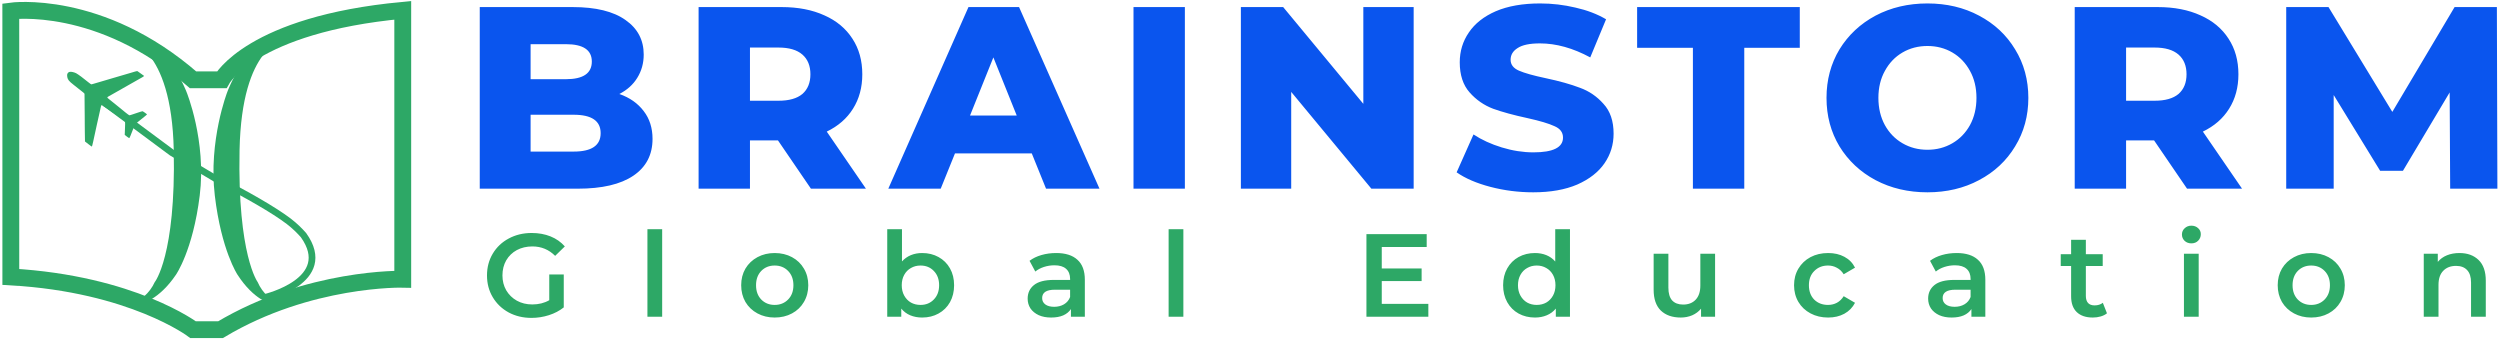 <svg width="742" height="101" viewBox="0 0 742 101" fill="none" xmlns="http://www.w3.org/2000/svg">
<path d="M183.816 27.895C186.896 28.973 189.309 30.667 191.054 32.977C192.799 35.236 193.672 37.982 193.672 41.216C193.672 45.939 191.773 49.583 187.974 52.15C184.175 54.717 178.683 56 171.496 56H142.39V2.1H169.956C176.835 2.1 182.071 3.383 185.664 5.95C189.257 8.465 191.054 11.879 191.054 16.191C191.054 18.758 190.412 21.068 189.129 23.121C187.897 25.123 186.126 26.714 183.816 27.895ZM157.482 13.111V23.506H167.954C173.087 23.506 175.654 21.761 175.654 18.27C175.654 14.831 173.087 13.111 167.954 13.111H157.482ZM170.264 44.989C175.603 44.989 178.272 43.167 178.272 39.522C178.272 35.877 175.603 34.055 170.264 34.055H157.482V44.989H170.264ZM230.906 41.678H222.59V56H207.344V2.1H231.984C236.86 2.1 241.095 2.921 244.689 4.564C248.282 6.155 251.054 8.465 253.005 11.494C254.955 14.471 255.931 17.988 255.931 22.043C255.931 25.944 255.007 29.358 253.159 32.284C251.362 35.159 248.77 37.417 245.382 39.06L257.009 56H240.685L230.906 41.678ZM240.531 22.043C240.531 19.528 239.735 17.577 238.144 16.191C236.552 14.805 234.191 14.112 231.06 14.112H222.59V29.897H231.06C234.191 29.897 236.552 29.23 238.144 27.895C239.735 26.509 240.531 24.558 240.531 22.043ZM306.23 45.528H283.438L279.203 56H263.649L287.442 2.1H302.457L326.327 56H310.465L306.23 45.528ZM301.764 34.286L294.834 17.038L287.904 34.286H301.764ZM336.424 2.1H351.67V56H336.424V2.1ZM419.574 2.1V56H407.023L383.23 27.279V56H368.292V2.1H380.843L404.636 30.821V2.1H419.574ZM455.045 57.078C450.682 57.078 446.447 56.539 442.34 55.461C438.233 54.383 434.897 52.946 432.33 51.149L437.335 39.907C439.748 41.498 442.545 42.782 445.728 43.757C448.911 44.732 452.042 45.22 455.122 45.22C460.974 45.22 463.9 43.757 463.9 40.831C463.9 39.291 463.053 38.162 461.359 37.443C459.716 36.673 457.047 35.877 453.351 35.056C449.296 34.183 445.908 33.259 443.187 32.284C440.466 31.257 438.131 29.64 436.18 27.433C434.229 25.226 433.254 22.248 433.254 18.501C433.254 15.216 434.152 12.264 435.949 9.646C437.746 6.977 440.415 4.872 443.957 3.332C447.55 1.792 451.939 1.022 457.124 1.022C460.666 1.022 464.157 1.433 467.596 2.254C471.035 3.024 474.064 4.179 476.682 5.719L471.985 17.038C466.852 14.266 461.872 12.88 457.047 12.88C454.018 12.88 451.811 13.342 450.425 14.266C449.039 15.139 448.346 16.294 448.346 17.731C448.346 19.168 449.167 20.246 450.81 20.965C452.453 21.684 455.096 22.428 458.741 23.198C462.848 24.071 466.236 25.02 468.905 26.047C471.626 27.022 473.961 28.614 475.912 30.821C477.914 32.977 478.915 35.929 478.915 39.676C478.915 42.91 478.017 45.836 476.22 48.454C474.423 51.072 471.728 53.177 468.135 54.768C464.542 56.308 460.178 57.078 455.045 57.078ZM502.453 14.189H485.898V2.1H534.177V14.189H517.699V56H502.453V14.189ZM572.061 57.078C566.363 57.078 561.23 55.872 556.661 53.459C552.144 51.046 548.576 47.71 545.958 43.449C543.392 39.188 542.108 34.389 542.108 29.05C542.108 23.711 543.392 18.912 545.958 14.651C548.576 10.39 552.144 7.054 556.661 4.641C561.23 2.228 566.363 1.022 572.061 1.022C577.759 1.022 582.867 2.228 587.384 4.641C591.953 7.054 595.521 10.39 598.087 14.651C600.705 18.912 602.014 23.711 602.014 29.05C602.014 34.389 600.705 39.188 598.087 43.449C595.521 47.71 591.953 51.046 587.384 53.459C582.867 55.872 577.759 57.078 572.061 57.078ZM572.061 44.45C574.782 44.45 577.246 43.808 579.453 42.525C581.661 41.242 583.406 39.445 584.689 37.135C585.973 34.774 586.614 32.079 586.614 29.05C586.614 26.021 585.973 23.352 584.689 21.042C583.406 18.681 581.661 16.858 579.453 15.575C577.246 14.292 574.782 13.65 572.061 13.65C569.341 13.65 566.877 14.292 564.669 15.575C562.462 16.858 560.717 18.681 559.433 21.042C558.15 23.352 557.508 26.021 557.508 29.05C557.508 32.079 558.15 34.774 559.433 37.135C560.717 39.445 562.462 41.242 564.669 42.525C566.877 43.808 569.341 44.45 572.061 44.45ZM639.337 41.678H631.021V56H615.775V2.1H640.415C645.291 2.1 649.526 2.921 653.12 4.564C656.713 6.155 659.485 8.465 661.436 11.494C663.386 14.471 664.362 17.988 664.362 22.043C664.362 25.944 663.438 29.358 661.59 32.284C659.793 35.159 657.201 37.417 653.813 39.06L665.44 56H649.116L639.337 41.678ZM648.962 22.043C648.962 19.528 648.166 17.577 646.575 16.191C644.983 14.805 642.622 14.112 639.491 14.112H631.021V29.897H639.491C642.622 29.897 644.983 29.23 646.575 27.895C648.166 26.509 648.962 24.558 648.962 22.043ZM727.212 56L727.058 27.433L713.198 50.687H706.422L692.639 28.203V56H678.548V2.1H691.099L710.041 33.208L728.521 2.1H741.072L741.226 56H727.212Z" fill="#0A55EE"/>
<path d="M163.02 81.47H167.325V91.235C166.065 92.238 164.595 93.008 162.915 93.545C161.235 94.082 159.508 94.35 157.735 94.35C155.238 94.35 152.987 93.813 150.98 92.74C148.973 91.643 147.398 90.138 146.255 88.225C145.112 86.312 144.54 84.153 144.54 81.75C144.54 79.347 145.112 77.188 146.255 75.275C147.398 73.362 148.973 71.868 150.98 70.795C153.01 69.698 155.285 69.15 157.805 69.15C159.858 69.15 161.725 69.488 163.405 70.165C165.085 70.842 166.497 71.833 167.64 73.14L164.77 75.94C162.903 74.073 160.652 73.14 158.015 73.14C156.288 73.14 154.748 73.502 153.395 74.225C152.065 74.948 151.015 75.963 150.245 77.27C149.498 78.577 149.125 80.07 149.125 81.75C149.125 83.383 149.498 84.853 150.245 86.16C151.015 87.467 152.065 88.493 153.395 89.24C154.748 89.987 156.277 90.36 157.98 90.36C159.893 90.36 161.573 89.94 163.02 89.1V81.47ZM192.156 68.03H196.531V94H192.156V68.03ZM229.923 94.245C228.033 94.245 226.33 93.837 224.813 93.02C223.297 92.203 222.107 91.072 221.243 89.625C220.403 88.155 219.983 86.498 219.983 84.655C219.983 82.812 220.403 81.167 221.243 79.72C222.107 78.273 223.297 77.142 224.813 76.325C226.33 75.508 228.033 75.1 229.923 75.1C231.837 75.1 233.552 75.508 235.068 76.325C236.585 77.142 237.763 78.273 238.603 79.72C239.467 81.167 239.898 82.812 239.898 84.655C239.898 86.498 239.467 88.155 238.603 89.625C237.763 91.072 236.585 92.203 235.068 93.02C233.552 93.837 231.837 94.245 229.923 94.245ZM229.923 90.5C231.533 90.5 232.863 89.963 233.913 88.89C234.963 87.817 235.488 86.405 235.488 84.655C235.488 82.905 234.963 81.493 233.913 80.42C232.863 79.347 231.533 78.81 229.923 78.81C228.313 78.81 226.983 79.347 225.933 80.42C224.907 81.493 224.393 82.905 224.393 84.655C224.393 86.405 224.907 87.817 225.933 88.89C226.983 89.963 228.313 90.5 229.923 90.5ZM273.692 75.1C275.512 75.1 277.134 75.497 278.557 76.29C280.004 77.083 281.135 78.203 281.952 79.65C282.769 81.097 283.177 82.765 283.177 84.655C283.177 86.545 282.769 88.225 281.952 89.695C281.135 91.142 280.004 92.262 278.557 93.055C277.134 93.848 275.512 94.245 273.692 94.245C272.409 94.245 271.23 94.023 270.157 93.58C269.107 93.137 268.22 92.472 267.497 91.585V94H263.332V68.03H267.707V77.585C268.454 76.768 269.329 76.15 270.332 75.73C271.359 75.31 272.479 75.1 273.692 75.1ZM273.202 90.5C274.812 90.5 276.13 89.963 277.157 88.89C278.207 87.817 278.732 86.405 278.732 84.655C278.732 82.905 278.207 81.493 277.157 80.42C276.13 79.347 274.812 78.81 273.202 78.81C272.152 78.81 271.207 79.055 270.367 79.545C269.527 80.012 268.862 80.688 268.372 81.575C267.882 82.462 267.637 83.488 267.637 84.655C267.637 85.822 267.882 86.848 268.372 87.735C268.862 88.622 269.527 89.31 270.367 89.8C271.207 90.267 272.152 90.5 273.202 90.5ZM313.477 75.1C316.23 75.1 318.33 75.765 319.777 77.095C321.247 78.402 321.982 80.385 321.982 83.045V94H317.852V91.725C317.315 92.542 316.545 93.172 315.542 93.615C314.562 94.035 313.372 94.245 311.972 94.245C310.572 94.245 309.347 94.012 308.297 93.545C307.247 93.055 306.43 92.39 305.847 91.55C305.287 90.687 305.007 89.718 305.007 88.645C305.007 86.965 305.625 85.623 306.862 84.62C308.122 83.593 310.093 83.08 312.777 83.08H317.607V82.8C317.607 81.493 317.21 80.49 316.417 79.79C315.647 79.09 314.492 78.74 312.952 78.74C311.902 78.74 310.863 78.903 309.837 79.23C308.833 79.557 307.982 80.012 307.282 80.595L305.567 77.41C306.547 76.663 307.725 76.092 309.102 75.695C310.478 75.298 311.937 75.1 313.477 75.1ZM312.882 91.06C313.978 91.06 314.947 90.815 315.787 90.325C316.65 89.812 317.257 89.088 317.607 88.155V85.985H313.092C310.572 85.985 309.312 86.813 309.312 88.47C309.312 89.263 309.627 89.893 310.257 90.36C310.887 90.827 311.762 91.06 312.882 91.06ZM346.847 68.03H351.222V94H346.847V68.03ZM423.932 90.185V94H405.557V69.5H423.442V73.315H410.107V79.685H421.937V83.43H410.107V90.185H423.932ZM465.968 68.03V94H461.768V91.585C461.045 92.472 460.146 93.137 459.073 93.58C458.023 94.023 456.856 94.245 455.573 94.245C453.776 94.245 452.155 93.848 450.708 93.055C449.285 92.262 448.165 91.142 447.348 89.695C446.531 88.225 446.123 86.545 446.123 84.655C446.123 82.765 446.531 81.097 447.348 79.65C448.165 78.203 449.285 77.083 450.708 76.29C452.155 75.497 453.776 75.1 455.573 75.1C456.81 75.1 457.941 75.31 458.968 75.73C459.995 76.15 460.87 76.78 461.593 77.62V68.03H465.968ZM456.098 90.5C457.148 90.5 458.093 90.267 458.933 89.8C459.773 89.31 460.438 88.622 460.928 87.735C461.418 86.848 461.663 85.822 461.663 84.655C461.663 83.488 461.418 82.462 460.928 81.575C460.438 80.688 459.773 80.012 458.933 79.545C458.093 79.055 457.148 78.81 456.098 78.81C455.048 78.81 454.103 79.055 453.263 79.545C452.423 80.012 451.758 80.688 451.268 81.575C450.778 82.462 450.533 83.488 450.533 84.655C450.533 85.822 450.778 86.848 451.268 87.735C451.758 88.622 452.423 89.31 453.263 89.8C454.103 90.267 455.048 90.5 456.098 90.5ZM509.036 75.31V94H504.871V91.62C504.171 92.46 503.296 93.113 502.246 93.58C501.196 94.023 500.065 94.245 498.851 94.245C496.355 94.245 494.383 93.557 492.936 92.18C491.513 90.78 490.801 88.715 490.801 85.985V75.31H495.176V85.39C495.176 87.07 495.55 88.33 496.296 89.17C497.066 89.987 498.151 90.395 499.551 90.395C501.115 90.395 502.351 89.917 503.261 88.96C504.195 87.98 504.661 86.58 504.661 84.76V75.31H509.036ZM542.59 94.245C540.653 94.245 538.915 93.837 537.375 93.02C535.835 92.203 534.633 91.072 533.77 89.625C532.906 88.155 532.475 86.498 532.475 84.655C532.475 82.812 532.906 81.167 533.77 79.72C534.633 78.273 535.823 77.142 537.34 76.325C538.88 75.508 540.63 75.1 542.59 75.1C544.433 75.1 546.043 75.473 547.42 76.22C548.82 76.967 549.87 78.04 550.57 79.44L547.21 81.4C546.673 80.537 545.996 79.895 545.18 79.475C544.386 79.032 543.511 78.81 542.555 78.81C540.921 78.81 539.568 79.347 538.495 80.42C537.421 81.47 536.885 82.882 536.885 84.655C536.885 86.428 537.41 87.852 538.46 88.925C539.533 89.975 540.898 90.5 542.555 90.5C543.511 90.5 544.386 90.29 545.18 89.87C545.996 89.427 546.673 88.773 547.21 87.91L550.57 89.87C549.846 91.27 548.785 92.355 547.385 93.125C546.008 93.872 544.41 94.245 542.59 94.245ZM580.741 75.1C583.495 75.1 585.595 75.765 587.041 77.095C588.511 78.402 589.246 80.385 589.246 83.045V94H585.116V91.725C584.58 92.542 583.81 93.172 582.806 93.615C581.826 94.035 580.636 94.245 579.236 94.245C577.836 94.245 576.611 94.012 575.561 93.545C574.511 93.055 573.695 92.39 573.111 91.55C572.551 90.687 572.271 89.718 572.271 88.645C572.271 86.965 572.89 85.623 574.126 84.62C575.386 83.593 577.358 83.08 580.041 83.08H584.871V82.8C584.871 81.493 584.475 80.49 583.681 79.79C582.911 79.09 581.756 78.74 580.216 78.74C579.166 78.74 578.128 78.903 577.101 79.23C576.098 79.557 575.246 80.012 574.546 80.595L572.831 77.41C573.811 76.663 574.99 76.092 576.366 75.695C577.743 75.298 579.201 75.1 580.741 75.1ZM580.146 91.06C581.243 91.06 582.211 90.815 583.051 90.325C583.915 89.812 584.521 89.088 584.871 88.155V85.985H580.356C577.836 85.985 576.576 86.813 576.576 88.47C576.576 89.263 576.891 89.893 577.521 90.36C578.151 90.827 579.026 91.06 580.146 91.06ZM625.346 92.985C624.833 93.405 624.203 93.72 623.456 93.93C622.733 94.14 621.963 94.245 621.146 94.245C619.093 94.245 617.506 93.708 616.386 92.635C615.266 91.562 614.706 89.998 614.706 87.945V78.95H611.626V75.45H614.706V71.18H619.081V75.45H624.086V78.95H619.081V87.84C619.081 88.75 619.303 89.45 619.746 89.94C620.19 90.407 620.831 90.64 621.671 90.64C622.651 90.64 623.468 90.383 624.121 89.87L625.346 92.985ZM648.195 75.31H652.57V94H648.195V75.31ZM650.4 72.23C649.607 72.23 648.942 71.985 648.405 71.495C647.869 70.982 647.6 70.352 647.6 69.605C647.6 68.858 647.869 68.24 648.405 67.75C648.942 67.237 649.607 66.98 650.4 66.98C651.194 66.98 651.859 67.225 652.395 67.715C652.932 68.182 653.2 68.777 653.2 69.5C653.2 70.27 652.932 70.923 652.395 71.46C651.882 71.973 651.217 72.23 650.4 72.23ZM685.962 94.245C684.072 94.245 682.369 93.837 680.852 93.02C679.336 92.203 678.146 91.072 677.282 89.625C676.442 88.155 676.022 86.498 676.022 84.655C676.022 82.812 676.442 81.167 677.282 79.72C678.146 78.273 679.336 77.142 680.852 76.325C682.369 75.508 684.072 75.1 685.962 75.1C687.876 75.1 689.591 75.508 691.107 76.325C692.624 77.142 693.802 78.273 694.642 79.72C695.506 81.167 695.937 82.812 695.937 84.655C695.937 86.498 695.506 88.155 694.642 89.625C693.802 91.072 692.624 92.203 691.107 93.02C689.591 93.837 687.876 94.245 685.962 94.245ZM685.962 90.5C687.572 90.5 688.902 89.963 689.952 88.89C691.002 87.817 691.527 86.405 691.527 84.655C691.527 82.905 691.002 81.493 689.952 80.42C688.902 79.347 687.572 78.81 685.962 78.81C684.352 78.81 683.022 79.347 681.972 80.42C680.946 81.493 680.432 82.905 680.432 84.655C680.432 86.405 680.946 87.817 681.972 88.89C683.022 89.963 684.352 90.5 685.962 90.5ZM729.976 75.1C732.333 75.1 734.223 75.788 735.646 77.165C737.069 78.542 737.781 80.583 737.781 83.29V94H733.406V83.85C733.406 82.217 733.021 80.992 732.251 80.175C731.481 79.335 730.384 78.915 728.961 78.915C727.351 78.915 726.079 79.405 725.146 80.385C724.213 81.342 723.746 82.73 723.746 84.55V94H719.371V75.31H723.536V77.725C724.259 76.862 725.169 76.208 726.266 75.765C727.363 75.322 728.599 75.1 729.976 75.1Z" fill="#2DA866"/>
<path d="M57.29 23.685C29.735 -0.429 3.203 3.28 3.203 3.28L3.211 22.328C3.203 42.5 3.211 66.55 3.211 66.55V82.193C39.274 84.233 57.298 97.843 57.298 97.843H65.457C91.647 82.193 119.536 82.875 119.536 82.875V64.502V23.685V3.065C74.639 7.278 65.798 23.685 65.798 23.685H57.29Z" stroke="#2DA866" stroke-width="5"/>
<path d="M37.559 11.78C37.559 11.78 50.91 13.264 51.57 44.565C52.23 75.866 45.918 83.78 45.918 83.743C45.179 85.354 44.109 86.791 42.777 87.96C41.445 89.13 39.882 90.005 38.189 90.53L41.898 90.114C41.898 90.114 47.09 89.15 52.223 81.54C52.223 81.54 57.252 74.36 59.277 58.057C61.301 41.754 55.36 27.282 55.36 27.282C55.36 27.282 50.168 13.457 40.526 11.78H37.559Z" fill="#2DA866"/>
<path d="M84.489 11.78C84.489 11.78 71.739 13.264 71.101 44.565C70.463 75.866 76.531 83.78 76.486 83.743C77.175 85.333 78.192 86.759 79.47 87.929C80.748 89.098 82.259 89.985 83.903 90.53L80.358 90.114C80.358 90.114 75.418 89.15 70.493 81.54C70.493 81.54 65.694 74.36 63.758 58.057C61.822 41.754 67.466 27.282 67.466 27.282C67.466 27.282 72.414 13.457 81.634 11.78H84.489Z" fill="#2DA866"/>
<path d="M78.653 88.274C78.653 88.274 99.734 83.287 90.087 69.798C89.015 68.572 87.498 67.053 85.713 65.689C81.425 62.411 72.936 57.535 64.361 53.243L50.963 45.272L31.133 30.557" stroke="#2DA866" stroke-width="2"/>
<path d="M40.008 21.26C39.622 21.381 39.124 21.522 38.914 21.589C38.259 21.77 36.248 22.364 33.632 23.138C33.492 23.18 32.898 23.351 32.321 23.524C31.219 23.843 30.991 23.916 30.352 24.107C30.134 24.173 29.53 24.352 28.997 24.505C28.472 24.66 27.878 24.831 27.685 24.891C27.493 24.943 27.266 25.008 27.171 25.03C27.059 25.05 26.8 24.892 26.311 24.486C24.874 23.289 23.174 22.034 22.596 21.735C22.001 21.435 21.148 21.245 20.724 21.328C20.068 21.458 19.796 22.023 19.969 22.878C20.125 23.664 20.468 24.094 21.798 25.135C22.412 25.623 23.034 26.113 23.179 26.232C23.799 26.747 24.237 27.087 24.662 27.401C24.901 27.582 25.095 27.783 25.086 27.858C25.064 28.108 25.089 31.187 25.124 32.405C25.133 32.743 25.137 33.603 25.143 34.304C25.141 35.003 25.146 36.125 25.155 36.8C25.165 37.475 25.179 38.59 25.177 39.289C25.185 39.981 25.201 40.877 25.211 41.274L25.224 41.992L26.223 42.772C26.769 43.202 27.242 43.53 27.27 43.508C27.353 43.451 27.742 41.729 28.761 36.95C28.991 35.907 29.239 34.783 29.322 34.448C29.414 34.114 29.593 33.276 29.737 32.586C29.872 31.903 30.031 31.299 30.072 31.237C30.14 31.161 30.448 31.334 31.42 31.993C33.66 33.516 36.335 35.329 36.731 35.606C37.198 35.924 37.184 35.83 37.089 38.245L37.02 40.032L37.665 40.542C38.058 40.843 38.348 41.022 38.404 40.978C38.45 40.942 38.589 40.639 38.723 40.301C38.858 39.955 39.078 39.401 39.214 39.055C39.356 38.719 39.581 38.131 39.719 37.761C39.857 37.39 40.013 37.013 40.075 36.919C40.136 36.834 40.963 36.144 41.906 35.401C42.849 34.657 43.627 34.02 43.633 33.97C43.643 33.887 42.459 33.033 42.301 33.014C42.252 33.007 42.008 33.07 41.762 33.149C41.516 33.229 40.963 33.413 40.532 33.554C40.102 33.695 39.469 33.904 39.135 34.022C38.8 34.141 38.469 34.227 38.394 34.218C38.319 34.208 37.809 33.834 37.257 33.395C36.276 32.6 36.139 32.482 35.304 31.797C34.875 31.449 33.327 30.197 32.444 29.498C31.693 28.891 31.69 28.916 32.297 28.57C32.596 28.404 33.71 27.774 34.779 27.165C35.849 26.555 37.281 25.745 37.961 25.357C42.995 22.53 42.858 22.614 42.714 22.487C42.637 22.427 42.196 22.103 41.723 21.775C41.257 21.448 40.839 21.152 40.793 21.113C40.755 21.074 40.402 21.14 40.008 21.26Z" fill="#2DA866"/>
</svg>
